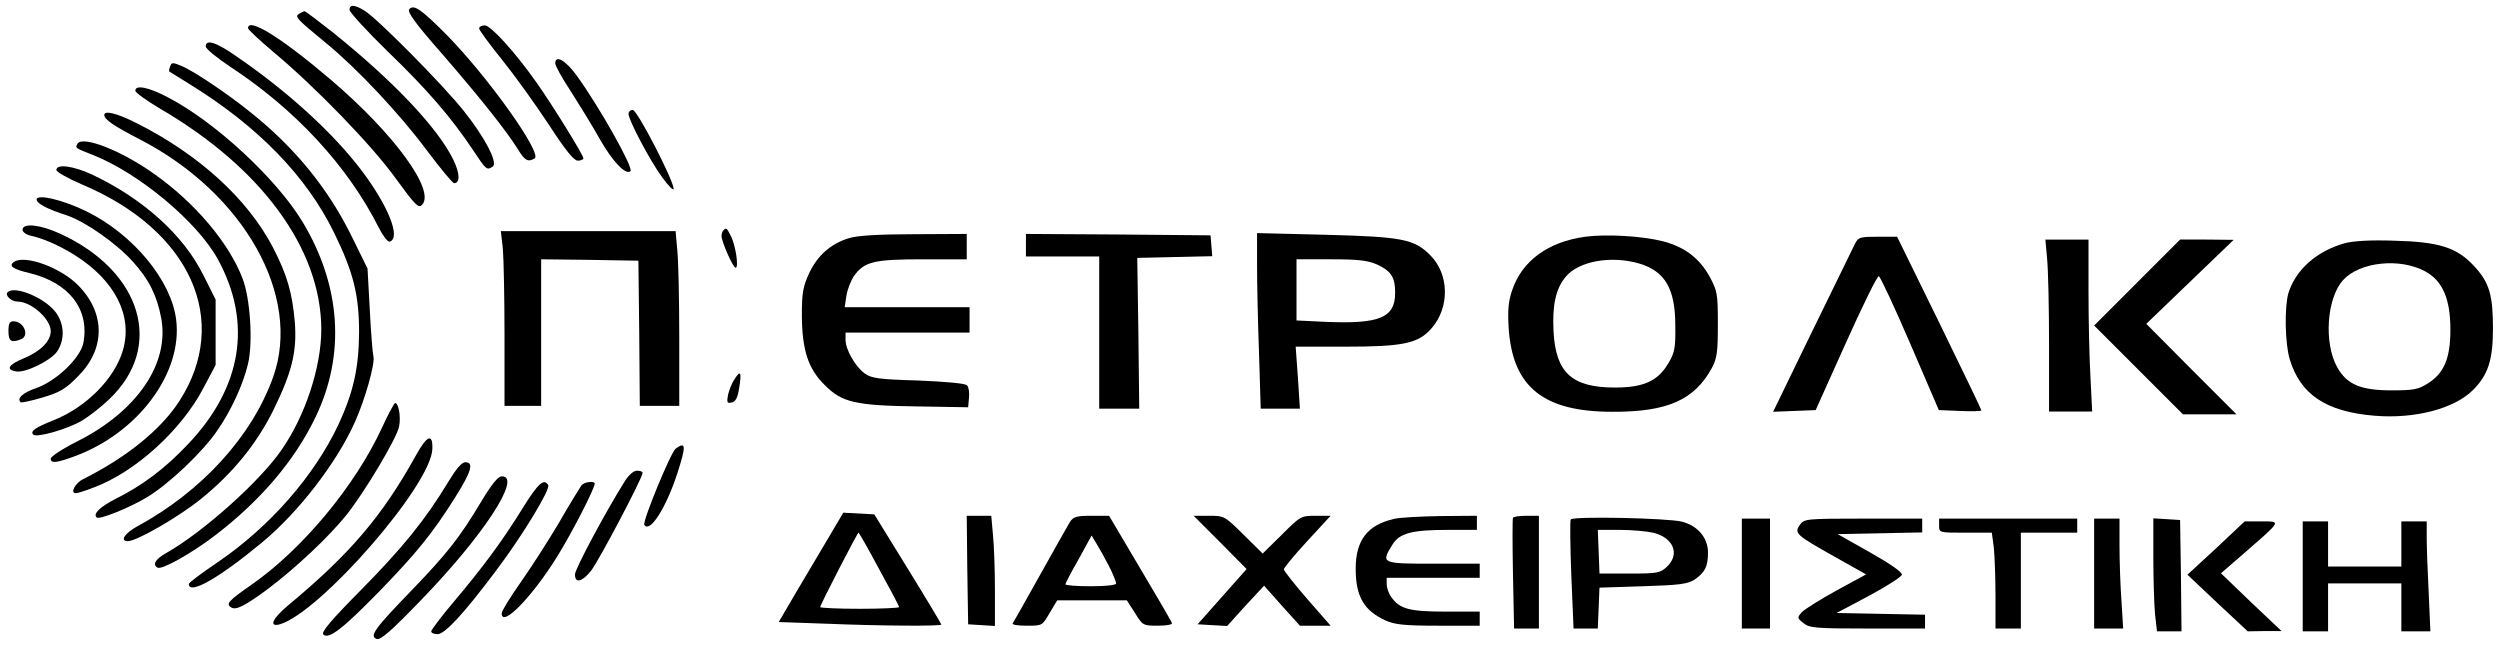 <?xml version="1.0" standalone="no"?>
<!DOCTYPE svg PUBLIC "-//W3C//DTD SVG 20010904//EN"
 "http://www.w3.org/TR/2001/REC-SVG-20010904/DTD/svg10.dtd">
<svg version="1.0" xmlns="http://www.w3.org/2000/svg"
 width="887pt" height="229pt" viewBox="0 0 887 229"
 preserveAspectRatio="xMidYMid meet">

<g transform="translate(0,229) scale(0.1,-0.1)"
fill="#000000" stroke="none">
<path d="M1240 2255 c0 -8 61 -75 136 -148 142 -137 225 -234 302 -349 47 -71
49 -73 70 -59 20 12 -27 103 -103 198 -72 91 -306 327 -350 354 -36 23 -55 24
-55 4z"/>
<path d="M1452 2257 c-8 -9 22 -51 120 -162 134 -155 227 -272 267 -337 23
-38 35 -44 58 -30 28 18 -168 292 -312 438 -91 92 -118 110 -133 91z"/>
<path d="M1061 2241 c-16 -10 -10 -17 96 -104 110 -90 261 -251 357 -380 48
-64 92 -117 97 -117 22 0 21 35 -3 84 -56 114 -213 279 -427 451 -52 41 -97
75 -100 75 -4 0 -12 -4 -20 -9z"/>
<path d="M880 2190 c0 -5 42 -44 93 -87 146 -122 346 -328 431 -446 69 -95 81
-107 93 -94 50 49 -98 252 -322 443 -176 150 -295 224 -295 184z"/>
<path d="M1700 2189 c0 -6 37 -56 82 -112 45 -56 119 -159 165 -229 60 -92 89
-128 103 -128 11 0 20 4 20 8 0 12 -113 194 -167 270 -77 109 -162 202 -183
202 -11 0 -20 -5 -20 -11z"/>
<path d="M730 2125 c0 -8 39 -40 87 -72 232 -152 418 -354 527 -571 15 -29 32
-52 39 -49 40 13 -5 126 -100 252 -101 133 -259 278 -444 405 -73 51 -109 62
-109 35z"/>
<path d="M1970 2065 c0 -8 24 -52 54 -97 29 -46 77 -123 105 -173 45 -79 92
-128 108 -112 11 12 -111 229 -191 339 -39 54 -76 75 -76 43z"/>
<path d="M604 2055 c-4 -9 -5 -17 -3 -19 2 -1 36 -22 74 -46 241 -149 412
-325 510 -525 69 -141 89 -221 89 -355 -1 -126 -20 -211 -73 -326 -87 -184
-244 -363 -429 -489 -56 -38 -102 -72 -102 -77 0 -40 106 20 258 146 129 106
266 283 331 428 36 80 72 207 66 233 -3 11 -9 86 -13 166 l-8 146 -56 114
c-83 169 -202 316 -361 442 -79 64 -201 146 -243 163 -31 13 -35 13 -40 -1z"/>
<path d="M480 1968 c1 -7 40 -35 87 -63 361 -210 572 -498 573 -783 0 -133
-56 -306 -141 -428 -76 -111 -277 -291 -409 -366 -39 -22 -50 -41 -31 -52 14
-9 118 49 201 112 163 124 286 268 360 423 106 221 90 464 -46 691 -93 154
-311 356 -479 443 -68 36 -115 45 -115 23z"/>
<path d="M2230 1886 c0 -22 76 -166 120 -226 22 -30 40 -48 40 -40 0 30 -129
280 -145 280 -8 0 -15 -6 -15 -14z"/>
<path d="M370 1882 c0 -16 34 -39 125 -86 371 -191 577 -557 474 -844 -75
-210 -253 -405 -481 -529 -46 -25 -64 -53 -34 -53 31 0 180 86 258 149 113 91
198 195 258 316 66 135 84 207 76 312 -9 104 -27 167 -77 264 -90 173 -263
331 -486 443 -70 35 -113 45 -113 28z"/>
<path d="M275 1780 c-9 -15 -9 -15 55 -40 164 -65 370 -237 443 -370 123 -225
86 -455 -107 -657 -79 -84 -160 -145 -254 -192 -57 -29 -83 -54 -69 -67 9 -9
116 34 179 72 79 48 199 162 250 238 49 71 91 163 108 235 18 76 8 231 -19
302 -48 126 -168 269 -314 372 -115 82 -254 137 -272 107z"/>
<path d="M200 1687 c0 -7 41 -30 92 -52 384 -162 528 -482 345 -767 -65 -101
-185 -199 -342 -278 -29 -14 -47 -50 -26 -50 6 0 35 9 65 21 145 54 309 202
387 351 l44 83 0 116 0 116 -43 86 c-71 143 -213 271 -394 357 -66 31 -128 40
-128 17z"/>
<path d="M130 1582 c0 -14 38 -34 107 -56 65 -22 176 -99 235 -165 57 -63 85
-120 100 -200 30 -160 -85 -330 -298 -437 -52 -26 -94 -54 -94 -61 0 -18 20
-16 87 9 224 83 382 296 358 484 -17 139 -153 303 -318 384 -83 41 -177 63
-177 42z"/>
<path d="M80 1475 c0 -8 12 -17 28 -21 43 -9 103 -35 157 -69 143 -90 207
-215 171 -338 -29 -100 -130 -202 -246 -248 -65 -26 -84 -39 -72 -51 12 -12
120 19 172 49 25 15 69 49 97 76 197 186 117 455 -174 588 -69 32 -133 39
-133 14z"/>
<path d="M2567 1473 c-4 -3 -7 -13 -7 -20 0 -21 41 -113 50 -113 12 0 0 80
-17 113 -15 29 -16 30 -26 20z"/>
<path d="M1784 1409 c3 -34 6 -174 6 -310 l0 -249 65 0 65 0 0 260 0 260 173
-2 172 -3 3 -257 2 -258 70 0 70 0 0 243 c0 133 -3 272 -7 310 l-6 67 -310 0
-310 0 7 -61z"/>
<path d="M3012 1445 c-65 -20 -111 -61 -141 -124 -22 -48 -26 -69 -26 -151 1
-122 22 -188 81 -246 61 -62 109 -73 329 -76 l180 -3 3 34 c2 18 -1 38 -7 44
-7 7 -79 13 -174 17 -141 4 -165 8 -189 25 -34 25 -68 85 -68 119 l0 26 220 0
220 0 0 45 0 45 -221 0 -222 0 6 40 c3 21 15 53 27 71 37 51 71 59 245 59
l155 0 0 45 0 45 -187 -1 c-127 0 -202 -5 -231 -14z"/>
<path d="M3640 1420 l0 -40 130 0 130 0 0 -270 0 -270 71 0 71 0 -3 268 -4
267 133 3 133 3 -3 37 -3 37 -327 3 -328 2 0 -40z"/>
<path d="M4460 1348 c0 -63 3 -203 7 -311 l6 -197 69 0 70 0 -7 110 -8 110
175 0 c206 0 260 11 307 65 65 74 63 192 -4 259 -57 58 -101 66 -372 73 l-243
6 0 -115z m427 3 c49 -23 63 -45 63 -100 0 -88 -55 -111 -245 -103 l-105 5 0
108 0 109 123 0 c98 0 130 -4 164 -19z"/>
<path d="M5624 1450 c-132 -18 -224 -86 -259 -190 -14 -42 -16 -72 -12 -138
15 -206 124 -293 367 -293 196 -1 292 42 354 156 18 34 21 56 21 155 0 109 -2
118 -30 170 -36 64 -88 104 -165 124 -75 19 -202 26 -276 16z m192 -95 c91
-27 128 -89 128 -220 1 -77 -2 -96 -23 -131 -37 -65 -88 -89 -191 -89 -153 0
-210 53 -218 198 -5 95 8 154 44 196 46 55 162 75 260 46z"/>
<path d="M6578 1418 c-9 -18 -77 -158 -152 -311 l-135 -278 75 3 76 3 107 238
c59 131 111 238 117 237 5 -1 55 -108 111 -238 l102 -237 75 -3 c42 -2 76 -1
76 2 0 3 -67 142 -149 310 l-150 306 -68 0 c-68 0 -70 -1 -85 -32z"/>
<path d="M7263 1373 c4 -38 7 -175 7 -305 l0 -238 77 0 76 0 -6 122 c-4 66 -7
204 -7 305 l0 183 -76 0 -77 0 6 -67z"/>
<path d="M7582 1287 l-152 -152 158 -158 157 -157 95 0 95 0 -160 160 -160
161 155 149 155 149 -95 1 -95 0 -153 -153z"/>
<path d="M8319 1427 c-100 -28 -175 -95 -200 -178 -14 -50 -12 -177 5 -234 38
-125 129 -186 301 -200 142 -12 283 25 349 91 54 54 71 107 71 219 0 119 -13
163 -67 221 -61 66 -124 86 -283 90 -85 3 -146 -1 -176 -9z m286 -100 c62 -34
89 -98 89 -207 0 -102 -23 -155 -81 -191 -33 -21 -51 -24 -128 -24 -109 0
-158 21 -192 81 -49 86 -38 247 21 311 59 64 201 79 291 30z"/>
<path d="M50 1361 c-21 -14 -5 -26 55 -40 140 -34 213 -128 191 -247 -10 -53
-94 -134 -165 -160 -50 -17 -72 -37 -58 -51 3 -3 39 5 79 17 61 18 82 31 124
74 98 97 99 224 2 323 -61 63 -189 110 -228 84z"/>
<path d="M27 1253 c-11 -10 13 -33 35 -33 49 0 118 -62 118 -105 0 -35 -35
-71 -95 -96 -56 -23 -66 -41 -27 -47 33 -5 121 38 144 70 29 42 27 99 -5 141
-39 51 -146 95 -170 70z"/>
<path d="M30 1115 c0 -36 10 -42 44 -29 32 12 11 64 -26 64 -14 0 -18 -8 -18
-35z"/>
<path d="M2607 946 c-10 -14 -20 -40 -24 -57 -5 -27 -3 -31 13 -27 13 2 21 16
26 48 10 59 6 69 -15 36z"/>
<path d="M1355 772 c-94 -204 -281 -430 -462 -556 -82 -57 -93 -69 -73 -81 17
-11 47 4 130 65 98 74 216 184 280 264 65 82 179 273 186 313 7 35 -2 83 -14
83 -4 -1 -25 -40 -47 -88z"/>
<path d="M1475 673 c-120 -216 -234 -349 -453 -531 -55 -46 -70 -78 -29 -67
144 43 537 494 541 622 2 57 -19 49 -59 -24z"/>
<path d="M2397 698 c-18 -15 -118 -258 -111 -270 19 -31 77 59 117 182 32 99
31 115 -6 88z"/>
<path d="M1589 578 c-80 -132 -160 -231 -307 -380 -109 -110 -143 -151 -135
-159 19 -19 68 19 199 153 132 136 189 206 270 335 57 91 66 123 35 123 -13 0
-33 -24 -62 -72z"/>
<path d="M2217 583 c-68 -108 -177 -312 -177 -331 0 -33 25 -27 57 13 26 32
183 330 183 347 0 5 -9 8 -20 8 -12 0 -29 -15 -43 -37z"/>
<path d="M1709 513 c-79 -132 -122 -186 -249 -318 -131 -135 -150 -162 -124
-172 14 -5 52 28 158 138 221 228 359 439 287 439 -14 0 -35 -26 -72 -87z"/>
<path d="M1855 488 c-71 -115 -141 -210 -245 -333 -44 -52 -80 -100 -80 -105
0 -6 10 -10 23 -10 26 1 92 72 206 224 94 124 195 291 186 305 -15 25 -36 6
-90 -81z"/>
<path d="M2063 568 c-5 -7 -42 -67 -80 -133 -39 -66 -101 -162 -137 -213 -36
-51 -66 -100 -66 -108 0 -53 108 58 198 203 53 86 132 240 132 257 0 11 -38 6
-47 -6z"/>
<path d="M2937 378 c-30 -51 -82 -138 -115 -194 l-59 -101 171 -6 c193 -8 406
-9 406 -3 0 2 -53 91 -119 198 l-119 193 -55 3 -55 3 -55 -93z m182 -107 c39
-71 71 -131 71 -135 0 -3 -63 -6 -140 -6 -77 0 -140 3 -140 6 0 8 132 264 136
264 2 0 35 -58 73 -129z"/>
<path d="M3432 268 l3 -193 48 -3 47 -3 0 128 c0 70 -3 158 -7 196 l-6 67 -44
0 -43 0 2 -192z"/>
<path d="M3796 438 c-8 -13 -55 -97 -106 -188 -51 -91 -94 -168 -97 -172 -2
-5 20 -8 50 -8 55 0 55 0 81 45 l27 45 124 0 123 0 29 -45 c27 -44 29 -45 81
-45 30 0 52 4 50 9 -1 5 -52 93 -113 195 l-110 186 -62 0 c-54 0 -64 -3 -77
-22z m139 -157 c14 -28 25 -55 25 -61 0 -6 -35 -10 -90 -10 -49 0 -90 3 -90 7
0 3 21 44 47 89 l46 84 18 -30 c10 -16 30 -52 44 -79z"/>
<path d="M4329 366 l94 -95 -87 -98 -87 -98 52 -3 53 -3 65 72 66 71 63 -71
64 -71 54 0 55 0 -83 95 c-46 53 -83 100 -83 105 0 5 37 50 83 100 l83 90 -53
0 c-52 0 -54 -1 -120 -67 l-68 -67 -68 67 c-67 66 -68 67 -122 67 l-55 0 94
-94z"/>
<path d="M4946 449 c-95 -22 -136 -76 -136 -177 0 -98 29 -148 105 -183 33
-15 66 -19 188 -19 l147 0 0 25 0 25 -120 0 c-129 0 -164 9 -194 52 -9 12 -16
33 -16 45 l0 23 165 0 165 0 0 25 0 25 -165 0 c-184 0 -186 1 -145 67 25 41
67 53 198 53 l102 0 0 25 0 25 -127 -1 c-71 -1 -146 -5 -167 -10z"/>
<path d="M5368 453 c-2 -5 -2 -95 0 -200 l4 -193 44 0 44 0 0 200 0 200 -44 0
c-25 0 -46 -3 -48 -7z"/>
<path d="M5573 447 c-3 -5 -2 -94 2 -198 l8 -189 43 0 43 0 3 73 3 72 155 5
c130 4 159 8 183 24 36 25 47 46 47 95 0 52 -35 95 -92 110 -50 13 -388 20
-395 8z m292 -47 c72 -17 97 -76 49 -121 -24 -22 -33 -24 -132 -24 l-107 0 -3
78 -3 77 78 0 c43 0 96 -5 118 -10z"/>
<path d="M6180 255 l0 -195 50 0 50 0 0 195 0 195 -50 0 -50 0 0 -195z"/>
<path d="M6386 428 c-21 -30 -14 -36 121 -112 l114 -64 -105 -57 c-58 -32
-114 -67 -123 -77 -17 -19 -17 -21 6 -39 21 -17 42 -19 227 -19 l204 0 0 25 0
24 -157 3 -157 3 115 61 c63 34 115 67 117 75 1 9 -42 39 -113 79 l-115 65
150 3 150 3 0 24 0 25 -209 0 c-204 0 -210 -1 -225 -22z"/>
<path d="M6880 425 c0 -25 0 -25 94 -25 l93 0 7 -52 c3 -29 6 -106 6 -170 l0
-118 45 0 45 0 0 170 0 170 100 0 100 0 0 25 0 25 -245 0 -245 0 0 -25z"/>
<path d="M7430 255 l0 -195 52 0 51 0 -6 97 c-4 54 -7 142 -7 196 l0 97 -45 0
-45 0 0 -195z"/>
<path d="M7640 312 c0 -76 3 -167 6 -201 l7 -61 44 0 43 0 -2 197 -3 198 -47
3 -48 3 0 -139z"/>
<path d="M7863 345 l-102 -94 107 -101 107 -100 60 1 60 0 -108 102 -107 103
90 78 c126 110 124 106 53 106 l-59 0 -101 -95z"/>
<path d="M8170 245 l0 -195 45 0 45 0 0 85 0 85 130 0 130 0 0 -85 0 -85 52 0
51 0 -6 137 c-4 75 -7 162 -7 195 l0 58 -45 0 -45 0 0 -80 0 -80 -130 0 -130
0 0 80 0 80 -45 0 -45 0 0 -195z"/>
</g>
</svg>

